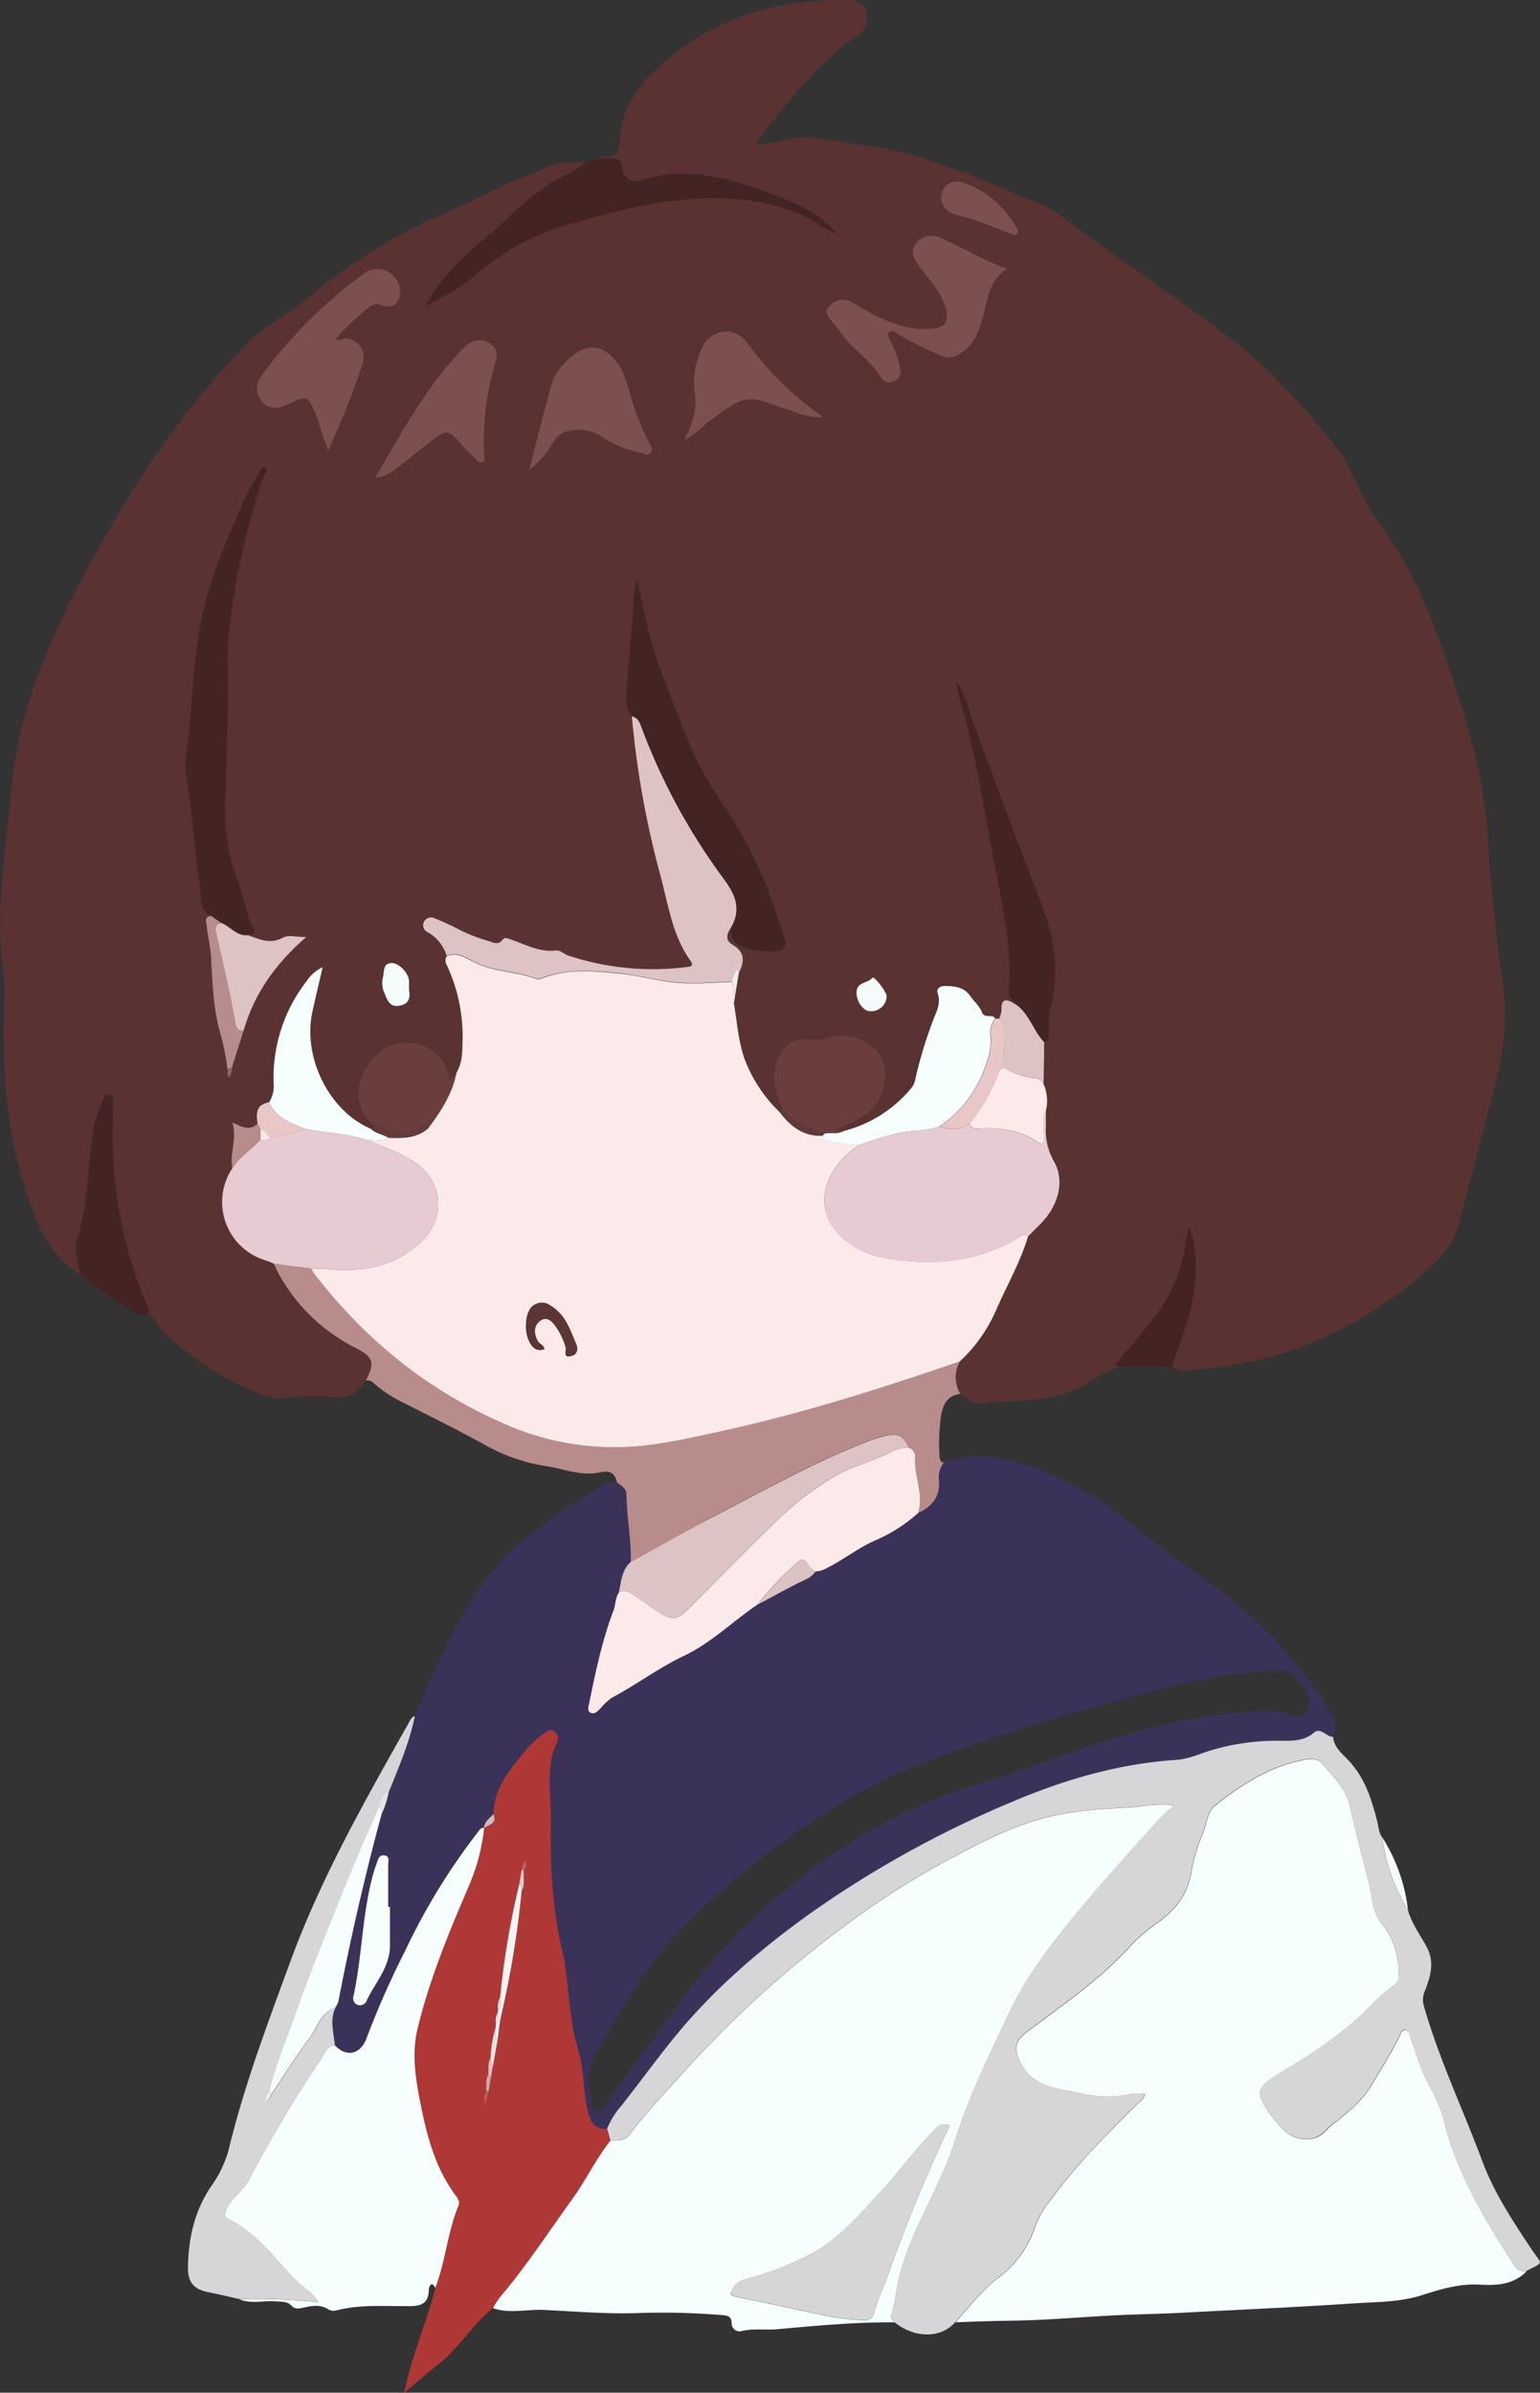 <svg id="图层_1" data-name="图层 1" xmlns="http://www.w3.org/2000/svg" viewBox="0 0 360.06 559.18"><rect x="0" y="0" width="360.06" height="559.18" fill="#333333" stroke="none"/><defs><style>.cls-1{fill:#5a3232;}.cls-2{fill:#3b325a;}.cls-3{fill:#f7fefe;}.cls-4{fill:#d6d5d7;}.cls-5{fill:#af3837;}.cls-6{fill:#b98c8c;}.cls-7{fill:#442323;}.cls-8{fill:#f6fdfd;}.cls-9{fill:#fceaea;}.cls-10{fill:#e6cbd2;}.cls-11{fill:#ddc3c3;}.cls-12{fill:#7e4f4f;}.cls-13{fill:#6b3d3d;}.cls-14{fill:#b88c8c;}.cls-15{fill:#e9c7c7;}.cls-16{fill:#f5fcfc;}.cls-17{fill:#f5fbfb;}.cls-18{fill:#623b3b;}.cls-19{fill:#613939;}.cls-20{fill:#edeeee;}.cls-21{fill:#8e6363;}.cls-22{fill:#dcc2c3;}.cls-23{fill:#e5e4e8;}.cls-24{fill:#d2b7bd;}.cls-25{fill:#f3f3f3;}.cls-26{fill:#ede1e1;}.cls-27{fill:#e3c8c7;}.cls-28{fill:#e0bebe;}.cls-29{fill:#d7a7a6;}.cls-30{fill:#bc5a59;}.cls-31{fill:#bf6462;}.cls-32{fill:#eaeeef;}.cls-33{fill:#5d3535;}.cls-34{fill:#f9e6e7;}</style></defs><path class="cls-1" d="M181.64,59.09c.23-.15.47-.45.67-.42,4.11.56,4.25-1.88,4.49-5.08.45-6,3.66-10.79,7.85-14.85,12.84-12.41,28.56-17.06,46.07-16.67a3.58,3.58,0,0,1,3.61,2.77,4.62,4.62,0,0,1-1.92,5.28,74.07,74.07,0,0,0-11,9.66,160.88,160.88,0,0,0-11.78,14.28,2.27,2.27,0,0,0-.75,1.88c2.22-.41,4.44-.74,6.63-1.24,6.15-1.39,12,.55,18,1.28,15.15,1.85,28.53,8.65,42.4,14.13A19.94,19.94,0,0,1,290.46,73c13,9.73,26.61,18.68,39.48,28.56,9,6.91,16.73,15.63,23.85,24.53,4.41,5.52,6.27,12.87,10.61,18.59,7.7,10.14,12.15,21.83,16.19,33.64,4.38,12.84,8.16,25.83,9,39.57.64,11.22,1.93,22.43,3.42,33.57a59.46,59.46,0,0,1-1.48,23.17c-2.92,11.23-5.81,22.46-8.75,33.68-1.42,5.41-5.47,9-9.45,12.34-15.71,13.16-33.78,20.64-54.4,21.6a4.88,4.88,0,0,1-3.1-.71c.45-1.46.84-2.95,1.37-4.39,3.42-9.23,5.85-18.56,2.63-28.35a22.74,22.74,0,0,0-.66,2.73,37.86,37.86,0,0,1-7.75,18.78c-2.59,3.35-5.41,6.51-8.12,9.77-.36.44-1.5,1,.09,1.36-2.84.78-5.19,2.58-7.62,4-5.15,3.09-10.79,3.58-16.47,4.09-2.42.22-4.85-.11-7.31.39-2.15.43-4-.76-5.69-2.1a7.43,7.43,0,0,1-.12-7.59A35.76,35.76,0,0,0,274.71,328c2.48-5.67,5.61-11.07,7.39-17.06l2.85-2.83c4.32-4.29,5.86-10.16,3.2-14.75a14.72,14.72,0,0,1-1.85-8.2c0-1.26,0-2.52,0-3.78a9.63,9.63,0,0,0-.59-6l.17-9.83c1.35-.25.95-1.32,1-2.16.15-1.89-.18-3.77.34-5.67,2.2-8,1.15-16-1.72-23.59-5.61-14.8-11.34-29.55-16.63-44.46-.93-2.61-1.55-5.41-3.45-8.43.24,3.3,1.21,5.65,1.84,8.07,2.78,10.65,4.56,21.5,6.55,32.31,2,10.61,4.62,21.12,3.79,32.05-.09,1.14.74,1.81,1.07,2.73-2-1.14-2.91-.73-2.77,1.68a6.35,6.35,0,0,1-.56,2h-1c-.65-1.23-2.47.2-3.13-1.53-.53-1.39-1.82-2.46-2.7-3.73-1.5-2.15-3.76-2.31-6.05-2.34-1,0-1.94.66-1.58,1.69.84,2.44-.38,4.38-1.12,6.48a99.53,99.53,0,0,0-4.07,13.51,4.67,4.67,0,0,1-.82,2A30.15,30.15,0,0,1,239,286.36l-1.88-.27a29.66,29.66,0,0,0,6.84-3.38c4.3-2.49,6.2-9.91,3.63-14.15-1.86-3.07-7-5.13-10.68-4.39-1.67.34-3.3,1.07-5,.81-3.84-.57-6.47.75-8.11,4.23-2,4.24-.68,8.24,1,12.21l-.66.6a33.65,33.65,0,0,1-8.31-12.69c-1.46-4.25-1.73-8.55-2.44-12.84q.57-3.56,1.15-7.09c1.37-2.63,1.46-4.89-1.49-6.63-1.77-1-1.28-2.55-.3-4-.12,1.95.27,3.7,2.35,4.4a20,20,0,0,0,8,1.14c1.63-.14,2.67-1,2.13-2.68-2.58-8.11-5.3-16.17-9.51-23.62-3.74-6.61-8.51-12.64-11.64-19.58-2.82-6.26-5.1-12.76-7.64-19.15-2.77-7-4.16-14.32-5.72-21.87a28.34,28.34,0,0,0-.88,7.2c-.4,5.94-1,11.85-1.51,17.78-.19,2.41-.39,4.88,1.16,7a215.1,215.1,0,0,0,6.63,37.08c1.88,6.88,2.79,14.07,7.07,20.11,1,1.44-.31,1.41-1.15,1.52a62.93,62.93,0,0,1-27.35-2.7c-1-.32-1.83-1.33-3-1.2-3.8.46-7-1.4-10.39-2.54-.72-.25-1.53-.66-2,0-1,1.33-2.09.68-3.14.37a37.54,37.54,0,0,1-6.84-2.62,59.13,59.13,0,0,0-5.83-2.69,1.89,1.89,0,0,0-2.61.79,1.83,1.83,0,0,0,1,2.49,9.36,9.36,0,0,1,4.3,5.4,2.24,2.24,0,0,0,.12,2.31,39.4,39.4,0,0,1,3.6,17.62c-.07,2.49,0,5.08-1.44,7.35l-1.61,1.83a8.16,8.16,0,0,0-.69-3.09,10.13,10.13,0,0,0-8.86-5.81c-4.29-.21-7.48,2-9.65,5.53-3.39,5.43-2.68,10.57,1.64,14l-.77.65c-9.78-4.12-16.06-16.65-13.72-27.42.74-3.4,1.56-6.79,2.39-10.37a9.09,9.09,0,0,0-3.82,3.33,36.75,36.75,0,0,0-7.64,23.86,7,7,0,0,1-1.07,4.39c-3.09.47-3,2.65-2.7,5-1.86,1.81-3.75.69-5.89-.28,1.25,3.8-.64,7.23,0,10.71a14.24,14.24,0,0,0,8,21.6,17.64,17.64,0,0,1,1.73.74c.33.73.61,1.49,1,2.19a42.1,42.1,0,0,0,18,17.43c4.34,2.19,4.61,3.59,2.43,7.67-1.56,3.05-4.19,4.13-7.43,3.94a59.49,59.49,0,0,0-11.4.2,12.26,12.26,0,0,1-6.07-1.07A68.34,68.34,0,0,1,85.42,338c-2.81-2.17-5.57-4.36-7.44-7.45-.39-.63-.79-1.22-1.61-1.29.57-.86,0-1.54-.34-2.27a101.52,101.52,0,0,1-7.86-43.57c.06-1.26,0-2.53,0-3.8,0-.74,0-1.57-.87-1.8s-1.26.61-1.48,1.26a39.82,39.82,0,0,0-2,5.86c-1.6,9.1-1.26,18.49-4.26,27.38a7.49,7.49,0,0,0,.15,3.21c.23,1.51.58,3,.88,4.5-6.54-4-9.6-10.48-12-17.23-5.41-15.19-6.52-31-5.82-46.94.17-4-.57-8-.82-11.92-.81-12.68,1.27-25.13,2.45-37.67,2.08-22,11.82-41.1,22.48-59.81,9.42-16.52,20.38-32,34-45.42,3.63-3.59,8.41-5.56,12.27-8.89a129,129,0,0,1,34.2-20.93c5.26-2.23,10.2-5.21,15.51-7.27,5-1.94,9.83-4.84,15.58-3.82-2.55,2.24-5.83,3.27-8.59,5.15a83,83,0,0,0-10.23,8.54c-3.63,3.44-7.81,6.43-11.25,10.15a44,44,0,0,0-7.18,9.68c4-2.21,8.1-4.18,11.43-7.09a55.89,55.89,0,0,1,20.92-11.71c9.07-2.71,18.19-5.25,27.71-6.14,9.13-.85,18-.5,26.65,3,3.38,1.37,6.28,3.58,9.59,5-3.72-4.5-8.74-6.8-14-8.85-10.41-4-20.81-7.2-32.09-3.65a3.09,3.09,0,0,1-4.13-2.82c-.19-2-1.11-2.46-2.82-2.35C183.46,59.13,182.55,59.09,181.64,59.09ZM95.93,271.57l2.76-8.7c2.48-8.56,7.41-15.57,14.64-21.83-2.38,0-4.2-.54-5.36.1-3,1.66-5.56.45-8.24-.54.8-.19,1.86-.3,1.22-1.49-1.78-3.33-2-7.12-3.39-10.58a45.64,45.64,0,0,1-3.2-17.74c.28-10.6.74-21.19.58-31.8a79.5,79.5,0,0,1,.42-10.56,176.88,176.88,0,0,1,7.82-34.8c.25-.77,1.11-1.43.61-2.39-1,0-1.11.71-1.44,1.22a76,76,0,0,0-5.57,11.17c-3.27,7.57-6.35,15.2-8,23.33-1.86,9.39-2.08,19-3.1,28.47-.24,2.22-.9,4.5-.54,6.72,1.43,8.81,1.93,17.73,3.27,26.54.38,2.54-.39,5.74,2.65,7.42-1.79.24-1.14,1.6-1,2.52.27,2.42.88,4.8,1,7.22.34,6.26.51,12.51,2.41,18.59A67.23,67.23,0,0,1,95,272.1c0,.58-.26,1.19.25,1.76A4.18,4.18,0,0,0,95.93,271.57Zm24.29-170.33a68.45,68.45,0,0,1,7.45-7.11c1.06-.91,1.84-1.38,3.32-.74,2.4,1,4.28-.48,4.3-3.07a5.42,5.42,0,0,0-3-4.84,5,5,0,0,0-5.62.62A110.48,110.48,0,0,0,109.21,102a91.66,91.66,0,0,0-6.43,8,4.58,4.58,0,0,0,0,5.59c1.45,1.92,3.44,2.2,5.61,1.23.5-.22,1-.4,1.5-.64,3.43-1.67,3.8-1.55,5.36,2,.36.83.64,1.7.93,2.55q1.13,3.34,2.23,6.69a186.12,186.12,0,0,0,8-20c1.1-3.31-.58-5.65-3.42-6.24C122.05,101,121.29,101.91,120.22,101.24Zm157-16.37c-5.69-2-10.5-5.12-15.75-7.29A4.37,4.37,0,0,0,255.87,79c-1.36,1.82-.43,3.52.77,5.18C259,87.49,262,90.35,263,94.51c.56,2.36-.26,4-2.63,4.28a20.38,20.38,0,0,1-6.23-.19c-4.7-1-8.76-3.3-12.84-5.7a4.16,4.16,0,0,0-5.46.57c-1.74,1.78-.12,2.91.81,4.17.48.65,1.08,1.22,1.52,1.9,2.71,4.11,7.18,6.64,9.69,10.95a2.25,2.25,0,0,0,2.95.67,2.5,2.5,0,0,0,1.46-2.9,23.62,23.62,0,0,0-2.23-6.38c-.3-.64-1.07-1.57-.32-2.21s1.53.17,2.19.58a81,81,0,0,0,10,5,4.11,4.11,0,0,0,4.05-.36c3.61-2,4.77-5.47,5.74-9.11C272.69,91.89,273,87.65,277.18,84.87Zm-111.73,47a18.84,18.84,0,0,0,5.55-6.32,5.24,5.24,0,0,1,3.51-2.71,9.83,9.83,0,0,1,8,1.37,24,24,0,0,0,9,3.68c.78.13,1.62.82,2.29.11s0-1.81-.33-2.5a58.45,58.45,0,0,1-3.48-8.24c-1.1-3.14-1.53-6.49-3.32-9.43-2.64-4.31-6.4-5.83-9.94-3.43-2.88,2-5.28,4.49-6.22,8C168.85,118.64,167.25,124.93,165.45,131.84Zm-36.08,2a10.49,10.49,0,0,0,5.24-2.39c2.62-2.07,5.23-4.16,7.87-6.21,3.63-2.81,4.14-2.73,7.06.69a32.84,32.84,0,0,0,2.88,2.9c.62.56,1.09,1.79,2.11,1.27.77-.39.36-1.5.35-2.27a64.81,64.81,0,0,1,2.69-21.14c.52-1.68.44-3-1-4.1a4.06,4.06,0,0,0-4.83-.42,14,14,0,0,0-2.84,2.5C141,113.17,135.5,123.4,129.37,133.8Zm104.79-14.3A73.48,73.48,0,0,1,216.35,102a6,6,0,0,0-10.25.86,18.43,18.43,0,0,0-1.86,11.57,11.74,11.74,0,0,1,0,2.65c-.18,2.65-1.22,5-2.53,7.77,2.81-1.34,4.42-3.48,6.54-4.91,3.53-2.39,6.7-5.82,11.68-4.19,2.65.87,5.3,1.74,7.93,2.66A13.92,13.92,0,0,0,234.16,119.5Zm27.65-51.31c-.05,1.86,1.23,3.59,3.91,4.2,4.25,1,8.17,2.76,12.2,4.28.51.18,1,.56,1.52.16.65-.55.24-1.19-.08-1.71-3-4.92-7.07-8.66-12.62-10.43A3.66,3.66,0,0,0,261.81,68.19ZM137.37,253.38c0-.85,0-1.48,0-2.11-.06-1.71-2.28-4.17-4-4.15-2.26,0-1.71,2.09-2.12,3.39a5.67,5.67,0,0,0,.42,3.71c.61,1.59,1.18,3.33,3.56,2.85S137.64,255,137.37,253.38Zm104.61.74c0,2.06,1.66,4.41,3.42,4.25A3.6,3.6,0,0,0,249,255c.13-1.11-3-4.92-3.32-4.48C244.7,252,241.9,251.37,242,254.12Z" transform="translate(-41.73 -22.05)"/><path class="cls-2" d="M138.63,423.13c3.29-7.14,6.16-14.52,10-21.38,4.26-7.66,9.18-14.92,16.3-20.5a182.11,182.11,0,0,1,18.14-12.34,4.66,4.66,0,0,1,2.91-.4c1,.73,2.15,1.43,2.19,2.91.14,5.24,1.19,10.42,1,15.68-2.11,1.89-2.17,4.58-2.75,7.07-.9,1.29-.77,2.89-1.31,4.32-2.64,6.94-4.15,14.2-5.63,21.46-.15.76-.66,2,.42,2.41.93.37,1.63-.54,2.28-1.17a13.47,13.47,0,0,1,2.58-2.39c5.76-3.05,11-7,16.9-9.81,6.35-3,11.34-8,17.11-11.9,3.11-1.66,6.2-3.36,9.34-5,1.52-.78,3.22-1.25,4.23-2.8a6.13,6.13,0,0,0,2.81-.87c3.87-1.91,7.25-4.7,11.24-6.41a36.71,36.71,0,0,0,10-6.39c3.46-1.57,5.33-4.11,4.83-8a5.64,5.64,0,0,1,1.17-3.75,22.49,22.49,0,0,1,13.74-1,72.07,72.07,0,0,1,29.38,14.79C312.1,383.09,319,388.06,326,393c11,7.89,19.68,17.91,26.89,29.28,1.13,1.78,1.63,3.64.57,5.65-1.58,0-2.88-2.29-4.45-1-2.56,2.17-5.57,1.91-8.45,1.9A53.92,53.92,0,0,0,325.22,431c-2.78.8-5.45,2.14-8.37,2.33-13.38.88-26,4.52-38.3,9.74a245.8,245.8,0,0,0-48,26.6c-11.77,8.48-22.65,17.93-31.76,29.28-4,5-7.85,10.24-11.83,15.3a18.14,18.14,0,0,0-3.26,5.3c-2.47,0-3.67-1-4.41-3.62-1.41-4.88-.86-10-2.41-14.88-2.37-7.57-2-15.73-3.81-23.5-2.36-10.09-2.77-20.48-2.6-30.74.1-5.81-1.34-12,1.52-17.62a2,2,0,0,0-.66-2.43c-.91-.83-1.64-.1-2.42.39a20.73,20.73,0,0,0-4.74,4.46c-3.48,4.2-6.94,8.45-7.1,14.3-.87,1-2.13,1.77-2.19,3.32l.05,0c-.78-.12-1,.46-1.44,1a149.9,149.9,0,0,0-17,27.75,203,203,0,0,0-9,20.36c-1.41,3.92-4.84,4.57-7.49,1.63-.2-2.89-1.19-5.81.14-8.68a5.74,5.74,0,0,0,.73-1.41c2.85-14.72,6.18-29.33,10.11-43.8a22.53,22.53,0,0,0,1.7-5.37C134.93,434.93,137.39,429.24,138.63,423.13Zm40.59,85.54c.26,1.6.59,3.2.76,4.82.09.87.14,1.68,1.13,1.92a1.82,1.82,0,0,0,2-1c3.73-6.24,8.58-11.68,12.68-17.66,7.36-10.71,15.4-20.72,25.26-29.4,14-12.28,29.29-21.88,47-27.63,4-1.29,8-2.38,11.93-3.77,16.5-5.85,32.87-12.17,50.55-13.56,4.46-.34,8.95-1.26,13.36.65,1.83.79,3.66-.54,4-2.53.5-2.59-3.78-8.35-6.39-8.16a143.81,143.81,0,0,0-16.73,1.82c-9,1.72-17.73,4.31-26.55,6.69a400.89,400.89,0,0,0-41.38,13.42c-17.86,7-33,18.16-47.34,30.58a96.09,96.09,0,0,0-17.42,19.05c-3.29,5-6.31,10.13-9.42,15.22C181,502,179.06,505,179.22,508.67Zm-46.31-41h-.39c0-3.27,0-6.54,0-9.81,0-.83.45-2-.87-2.21s-1.51,1-1.84,1.93c-.15.42-.33.84-.46,1.27-2.89,9.67-2.8,19.85-4.94,29.65a1.68,1.68,0,0,0,.91,2.07,1.71,1.71,0,0,0,2.22-1.1c1.55-3.26,3.92-6.09,4.94-9.62a11.33,11.33,0,0,0,.46-3.48C132.86,473.48,132.91,470.58,132.91,467.68Z" transform="translate(-41.73 -22.05)"/><path class="cls-3" d="M398.72,552.76c-3.05,3.29-7.13,3.44-11.09,3.21-4.86-.27-9.23,1.14-13.75,2.55-5.09,1.59-10.54,1.48-15.83,1.84-13.16.89-26.34,1.45-39.52,2.16-4.42.24-8.86.33-13.29.5-9,.35-18.05,1.27-27.12,1.38-4.32.05-8.68.21-13,.38,3.22-3.54,6.1-7.37,9.95-10.34a24.33,24.33,0,0,0,8.74-12.11,20.68,20.68,0,0,1,3.36-5.88c6-8.22,13.13-15.46,20.38-22.57.68-.66,1.61-1.17,1.91-2.49a16.66,16.66,0,0,0-3.25,0,26.23,26.23,0,0,1-11.86-.12C289.13,510,283.2,510,280.26,504c-1.43-2.9-1.32-4.87,1.26-6.82,8.58-6.51,17.56-12.52,24.82-20.63a39.64,39.64,0,0,1,6.21-5.26c4.08-3,7-6.54,7.75-11.83a40.38,40.38,0,0,1,2.74-9.08c.86-2.16.95-4.89,2.84-6.38,5.78-4.57,11.92-8.63,19.23-10.33,1.86-.43,4.36-1.11,5.71.46,2.57,3,5.5,5.79,6.46,9.89,1.38,5.9,2.83,11.78,4.39,17.62.9,3.37.75,7.21,3.12,10,3,3.56,3.9,7.63,4,12.06a2.35,2.35,0,0,1-.94,2.14,49.88,49.88,0,0,0-6.64,5.94c-5.77,5.66-12.52,10.12-19.43,14.27-6.68,4-7,4.9-2.23,11.16,2.16,2.85,4.51,5.29,8.8,4.69,2.46-.35,3.45-2.2,5-3.4,3.39-2.6,6.86-5.42,9-9,2.24-3.79,4.63-7.56,6.6-11.53.31-.62.48-1.56,1.33-1.55s.95,1,1.18,1.63c1.48,4.17,2.65,8.47,4.94,12.32a31,31,0,0,1,3.12,8.1c3.18,12.22,9.69,22.77,16.42,33.22A2.6,2.6,0,0,0,398.72,552.76Z" transform="translate(-41.73 -22.05)"/><path class="cls-3" d="M250.89,564.78c-9.12-.06-18.2.77-27.28,1.6-2.87.26-5.77-.23-8.65.48a1.85,1.85,0,0,1-2.17-1.93c-.07-1.44-.72-1.7-2-1.82a171,171,0,0,0-20.62-.47c-7.17.19-14.3-.43-21.43-.76-3.92-.17-7.91.94-11.77-.42a20.06,20.06,0,0,1,1.58-2.51c6.17-7.23,11.33-15.2,16.88-22.87,3.23-4.46,5.61-9.47,9-13.79,1.59-.08,3.23.27,4.45-1.35,3.93-5.2,8.44-9.91,12.81-14.74a249.48,249.48,0,0,1,38.21-34.55,190.82,190.82,0,0,1,22.63-14.48c7.66-4.1,15.35-8.22,23.88-10.39,6.34-1.6,12.85-2,19.32-2.32,3.36-.18,6.74-1.11,10.39-.46-1.28,1.21-2.45,2.18-3.46,3.3-6.31,7-12.62,13.94-18.63,21.18-6.33,7.62-12.39,15.43-16.58,24.41-4.53,9.69-9.26,19.23-12.49,29.58-3.4,10.88-10.25,20.5-13,31.8-.73,3-.93,6.05-1.89,9C249.77,564.07,250.64,564.25,250.89,564.78Zm12.91-46c-1.7-.7-2.64,0-3.58,1-4.5,4.59-8.29,9.8-12.63,14.52-4.65,5.06-9.13,10.35-15.17,13.89a69.11,69.11,0,0,1-15.56,6.28c-1.38.41-2.74.72-3.62,2.14s-1.08,1.89.84,2.27c6.81,1.34,13.59,2.89,20.4,4.29a49.83,49.83,0,0,0,9.12,1.09,2.15,2.15,0,0,0,2.49-1.83c.87-2.94,2.18-5.74,3.22-8.64C253.54,541.93,258.34,530.32,263.8,518.75Z" transform="translate(-41.73 -22.05)"/><path class="cls-4" d="M250.89,564.78c-.25-.53-1.12-.71-.84-1.55,1-2.91,1.16-6,1.89-9,2.77-11.3,9.62-20.92,13-31.8,3.23-10.35,8-19.89,12.49-29.58,4.19-9,10.25-16.79,16.58-24.41,6-7.24,12.32-14.21,18.63-21.18,1-1.12,2.18-2.09,3.46-3.3-3.65-.65-7,.28-10.39.46-6.47.34-13,.72-19.32,2.32-8.53,2.17-16.22,6.29-23.88,10.39a190.82,190.82,0,0,0-22.63,14.48,249.48,249.48,0,0,0-38.21,34.55c-4.37,4.83-8.88,9.54-12.81,14.74-1.22,1.62-2.86,1.27-4.45,1.35-.24-.9-.49-1.8-.73-2.7a18.14,18.14,0,0,1,3.26-5.3c4-5.06,7.79-10.27,11.83-15.3,9.11-11.35,20-20.8,31.76-29.28a245.8,245.8,0,0,1,48-26.6c12.32-5.22,24.92-8.86,38.3-9.74,2.92-.19,5.59-1.53,8.37-2.33a53.92,53.92,0,0,1,15.31-2.14c2.88,0,5.89.27,8.45-1.9,1.57-1.32,2.87,1,4.45,1,.23,2.45,2.09,3.89,3.59,5.48,3.89,4.08,5.44,9.2,6.78,14.45.3,1.2.32,2.49,1.1,3.54a43.08,43.08,0,0,0,6,16.89c.87,3.2,2.85,5.84,4.4,8.69,1.92,3.52.92,6.88-.33,10.15a5.09,5.09,0,0,0-.36,3.53c3.57,12.54,9.2,24.3,13.73,36.47,2.72,7.3,7.13,14,11.52,20.58,2.44,3.63,3,2.87-1.15,5a2.6,2.6,0,0,1-2.8-1.12c-6.73-10.45-13.24-21-16.42-33.22a31,31,0,0,0-3.12-8.1c-2.29-3.85-3.46-8.15-4.94-12.32-.23-.65-.29-1.61-1.18-1.63s-1,.93-1.33,1.55c-2,4-4.36,7.74-6.6,11.53-2.12,3.59-5.59,6.41-9,9-1.59,1.2-2.58,3-5,3.4-4.29.6-6.64-1.84-8.8-4.69-4.74-6.26-4.45-7.15,2.23-11.16,6.91-4.15,13.66-8.61,19.43-14.27a49.88,49.88,0,0,1,6.64-5.94,2.35,2.35,0,0,0,.94-2.14c-.06-4.43-.91-8.5-4-12.06-2.37-2.76-2.22-6.6-3.12-10-1.56-5.84-3-11.72-4.39-17.62-1-4.1-3.89-6.93-6.46-9.89-1.35-1.57-3.85-.89-5.71-.46-7.31,1.7-13.45,5.76-19.23,10.33-1.89,1.49-2,4.22-2.84,6.38a40.38,40.38,0,0,0-2.74,9.08c-.74,5.29-3.67,8.83-7.75,11.83a39.64,39.64,0,0,0-6.21,5.26c-7.26,8.11-16.24,14.12-24.82,20.63-2.58,1.95-2.69,3.92-1.26,6.82,2.94,6,8.87,6,14.07,7.32a26.23,26.23,0,0,0,11.86.12,16.66,16.66,0,0,1,3.25,0c-.3,1.32-1.23,1.83-1.91,2.49-7.25,7.11-14.36,14.35-20.38,22.57a20.68,20.68,0,0,0-3.36,5.88,24.33,24.33,0,0,1-8.74,12.11c-3.85,3-6.73,6.8-9.95,10.34C261.75,568.56,255.63,568.56,250.89,564.78Z" transform="translate(-41.73 -22.05)"/><path class="cls-5" d="M183.7,519.59c.24.9.49,1.8.73,2.7-3.42,4.32-5.8,9.33-9,13.79-5.55,7.67-10.71,15.64-16.88,22.87a20.06,20.06,0,0,0-1.58,2.51c-4.89,3.94-8.06,9.56-13.08,13.4-2.41,1.85-4.68,3.89-7.65,6.37,1.82-8.93,5.29-16.51,7.29-24.51,2.49-6.23,2.86-13.07,5.46-19.28.36-.86-.17-1.6-.65-2.25-5-6.67-6.88-14.49-8.44-22.44-1.08-5.48-1.81-11.17-.53-16.49,2.8-11.62,7.38-22.69,12.11-33.67a46.29,46.29,0,0,0,3.48-13.36l-.05,0c1.07-.89,3.26-1,2.19-3.32.16-5.85,3.62-10.1,7.1-14.3a20.73,20.73,0,0,1,4.74-4.46c.78-.49,1.51-1.22,2.42-.39a2,2,0,0,1,.66,2.43c-2.86,5.65-1.42,11.81-1.52,17.62-.17,10.26.24,20.65,2.6,30.74,1.82,7.77,1.44,15.93,3.81,23.5,1.55,4.93,1,10,2.41,14.88C180,518.57,181.23,519.6,183.7,519.59Zm-28.28-8.75c-.8.85-.56,1.8-.24,3.14.33-1.29.56-2.23.8-3.17s.29-1.85.44-2.78.39-2.16.58-3.24l1.08-6c.27-1.92.4-3.87.85-5.75a225.76,225.76,0,0,0,4.76-29c.87-1.59.38-3.31.48-5,.72-.66.75-1.39.16-2.45l-.66,2.5-.53,3.24a193.48,193.48,0,0,0-4.49,26.5,4.27,4.27,0,0,0-.44,2.89.52.52,0,0,0-.05.5,3.94,3.94,0,0,0-.46,2.77l-.12,1a26.24,26.24,0,0,0-1.15,7c-.72,1.2-.44,2.53-.54,3.82C155.15,508.11,155.49,509.5,155.42,510.84Z" transform="translate(-41.73 -22.05)"/><path class="cls-3" d="M154.93,449.23a46.29,46.29,0,0,1-3.48,13.36c-4.73,11-9.31,22.05-12.11,33.67-1.28,5.32-.55,11,.53,16.49,1.56,8,3.46,15.77,8.44,22.44.48.65,1,1.39.65,2.25-2.6,6.21-3,13-5.46,19.28-1-1.94-1.5.06-1.51.35,0,4.08-2.79,3.94-5.67,3.92-5.34,0-10.69-.34-15.95,1a2.5,2.5,0,0,1-1.83-.21c-1.87-1.22-3.81-.89-5.76-.45-1,.23-2.06.47-2.82-.36-1.08-1.18-2.42-1-3.77-1.09-2.85-.24-5.77.7-8.55-.52a140.34,140.34,0,0,1,18.56.71c-1.68-2.63-4-3.69-5.62-5.43-4.81-5.09-9-10.82-15.54-14.07-1-.52-.79-1.18-.37-2.2,1.16-2.77,3.85-4.25,5.25-6.86a304.57,304.57,0,0,1,16.94-28.39c.8-1.18,1.27-2.89,3.1-3.15,2.65,2.94,6.08,2.29,7.49-1.63a203,203,0,0,1,9-20.36,149.9,149.9,0,0,1,17-27.75C153.89,449.69,154.15,449.11,154.93,449.23Z" transform="translate(-41.73 -22.05)"/><path class="cls-6" d="M189.2,387.1c.14-5.26-.91-10.44-1-15.68,0-1.48-1.15-2.18-2.19-2.91-.5-2.13-1.63-2.89-3.93-2.38-4.4,1-8.56-.85-12.83-1.47a42.29,42.29,0,0,1-14.48-5.12c-6-3.32-12.2-6.35-18.33-9.48a32.26,32.26,0,0,1-7.28-4.7,1.81,1.81,0,0,0-1.92-.66c2.18-4.08,1.91-5.48-2.43-7.67a42.1,42.1,0,0,1-18-17.43c-.4-.7-.68-1.46-1-2.19l8.66,1.08c.29.46.55.94.88,1.37,12.16,15.74,27.14,27.75,45.62,35.5a63,63,0,0,0,26.46,4.88c7.48-.22,14.85-2,22.21-3.54,19.25-4.15,37.95-10.07,56.52-16.48a7.43,7.43,0,0,0,.12,7.59c-2.94.33-4,2.27-4.5,4.91a46.39,46.39,0,0,0-.39,9.49c0,.76.1,1.48,1,1.66a5.64,5.64,0,0,0-1.17,3.75c.5,3.92-1.37,6.46-4.83,8,1.4-4.46-1-8.74-.68-13.16a2.23,2.23,0,0,0-1.49-2.1c-1.4-3-2.5-3.51-5.75-2.73a28.25,28.25,0,0,0-3.35,1c-12.54,4.86-24.26,11.4-36.16,17.57C202.29,379.73,195.78,383.48,189.2,387.1Z" transform="translate(-41.73 -22.05)"/><path class="cls-4" d="M120,499.94c-1.83.26-2.3,2-3.1,3.15a304.57,304.57,0,0,0-16.94,28.39c-1.4,2.61-4.09,4.09-5.25,6.86-.42,1-.66,1.68.37,2.2,6.49,3.25,10.73,9,15.54,14.07,1.64,1.74,3.94,2.8,5.62,5.43a140.34,140.34,0,0,0-18.56-.71c-2.46-.54-4.91-1.13-7.38-1.62-3.2-.64-4.65-2.3-4.62-5.61.06-7.1,1.61-13.78,5.8-19.66a26.5,26.5,0,0,0,4-9.16c3.63-14.69,9-28.81,14.2-43,7.22-19.65,17.55-37.72,27.76-55.86.31-.56.58-1.14,1.28-1.31-1.24,6.11-3.7,11.8-6,17.55-1.8.58-1.68,2.34-2.28,3.67-1.63,3.73-3.32,7.43-4.89,11.18-5.46,13-10.71,26.09-15.43,39.38-1.88,5.26-4,10.45-5.32,15.92a3.93,3.93,0,0,0-.94,2.42c1-.36,1.1-1.24,1.47-1.89,2.88-4.29,5.57-8.72,8.71-12.8,1.93-2.5,2.61-6.14,6.14-7.3C118.77,494.13,119.76,497.05,120,499.94Z" transform="translate(-41.73 -22.05)"/><path class="cls-7" d="M181.64,59.09c.91,0,1.82,0,2.72,0,1.71-.11,2.63.35,2.82,2.35a3.09,3.09,0,0,0,4.13,2.82c11.28-3.55,21.68-.39,32.09,3.65,5.28,2,10.3,4.35,14,8.85-3.31-1.44-6.21-3.65-9.59-5-8.64-3.48-17.52-3.83-26.65-3-9.52.89-18.64,3.43-27.71,6.14A55.89,55.89,0,0,0,152.55,86.6c-3.33,2.91-7.47,4.88-11.43,7.09A44,44,0,0,1,148.3,84c3.44-3.72,7.62-6.71,11.25-10.15a83,83,0,0,1,10.23-8.54c2.76-1.88,6-2.91,8.59-5.15Z" transform="translate(-41.73 -22.05)"/><path class="cls-7" d="M60.56,320.07c-.3-1.5-.65-3-.88-4.5a7.49,7.49,0,0,1-.15-3.21c3-8.89,2.66-18.28,4.26-27.38a39.82,39.82,0,0,1,2-5.86c.22-.65.53-1.51,1.48-1.26s.87,1.06.87,1.8c0,1.27,0,2.54,0,3.8A101.52,101.52,0,0,0,76,327c.3.73.91,1.41.34,2.27a5.31,5.31,0,0,1-4.08-1A112,112,0,0,1,60.56,320.07Z" transform="translate(-41.73 -22.05)"/><path class="cls-7" d="M303.34,341.39c-1.59-.34-.45-.92-.09-1.36,2.71-3.26,5.53-6.42,8.12-9.77a37.86,37.86,0,0,0,7.75-18.78,22.74,22.74,0,0,1,.66-2.73c3.22,9.79.79,19.12-2.63,28.35-.53,1.44-.92,2.93-1.37,4.39A86.08,86.08,0,0,0,303.34,341.39Z" transform="translate(-41.73 -22.05)"/><path class="cls-8" d="M370.91,468.33a43.08,43.08,0,0,1-6-16.89A40.21,40.21,0,0,1,370.91,468.33Z" transform="translate(-41.73 -22.05)"/><path class="cls-9" d="M266.13,340.22c-18.57,6.41-37.27,12.33-56.52,16.48-7.36,1.58-14.73,3.32-22.21,3.54a63,63,0,0,1-26.46-4.88c-18.48-7.75-33.46-19.76-45.62-35.5-.33-.43-.59-.91-.88-1.37,1.17,0,2.35,0,3.52.12,8.6.88,16.49-.47,22.84-7a11.53,11.53,0,0,0-1.74-17.68c-3.52-2.42-7.52-3.83-11.43-5.42,1.64-.26,3.4.56,4.93-.57,3.28.11,6.55.18,9.25-2.18,3-4,5.65-8.06,6.63-13,1.4-2.27,1.37-4.86,1.44-7.35a39.4,39.4,0,0,0-3.6-17.62,2.24,2.24,0,0,1-.12-2.31c2.85-1.08,5,.87,7.3,1.85,4.44,1.94,9.35,1.79,13.79,3.55.48.18,1.22-.21,1.81-.42,5.62-2,11.31-1.49,17.1-.94,4.06.39,8,1.42,12,2,4.85.66,9.7.18,14.56,0,1.16,1.57.27,3.4.62,5.07.71,4.29,1,8.59,2.44,12.84A33.65,33.65,0,0,0,224.07,282c2.52,3.26,5.5,5.67,9.93,5.45-.23.57-.27.9.56,1.07a30.68,30.68,0,0,0,8.2,1.08c-.81.58-1.67,1.09-2.42,1.73-4.3,3.69-8.73,11-3.45,18,3.07,4,7.69,6.11,12.6,6.88,10.13,1.57,20,.89,29.26-4.24,1-.54,1.89-1.84,3.35-1-1.78,6-4.91,11.39-7.39,17.06A35.76,35.76,0,0,1,266.13,340.22ZM169,337.36c-.11-1.05-1.16-1.17-1.54-1.89-.91-1.7-1-3.49.52-4.69s2.86,0,3.75,1.39A15.83,15.83,0,0,1,174,337c.18.77-.7,2.41,1.17,2,1.58-.36,1.77-1.64,1.17-3-.69-1.57-1.28-3.2-2.12-4.69a10.79,10.79,0,0,0-4.09-4.28,3.28,3.28,0,0,0-4,.39c-1.53,1.36-1.94,5.45-.74,8C166.08,336.83,167,338,169,337.36Z" transform="translate(-41.73 -22.05)"/><path class="cls-10" d="M282.1,311c-1.46-.83-2.39.47-3.35,1-9.23,5.13-19.13,5.81-29.26,4.24-4.91-.77-9.53-2.83-12.6-6.88-5.28-7-.85-14.31,3.45-18,.75-.64,1.61-1.15,2.42-1.73a60,60,0,0,1,9.54-2.87c3-.55,6.12-.28,9-1.47,2.43.79,4.81,1,7-.59.75,1.49,2.16,1.1,3.35,1.06,4.51-.16,8.78.55,12.57,3.15,1.29.89,1.45.31,1.55-.88.18-2.2-.58-4.47.5-6.6,0,1.26,0,2.52,0,3.78a14.72,14.72,0,0,0,1.85,8.2c2.66,4.59,1.12,10.46-3.2,14.75Z" transform="translate(-41.73 -22.05)"/><path class="cls-10" d="M127.63,288.51c3.91,1.59,7.91,3,11.43,5.42a11.53,11.53,0,0,1,1.74,17.68c-6.35,6.53-14.24,7.88-22.84,7-1.17-.12-2.35-.08-3.52-.12l-8.66-1.08a17.64,17.64,0,0,0-1.73-.74,14.24,14.24,0,0,1-8-21.6c1.64-2.71,4.42-4.3,6.49-6.59.76,0,1.58.25,2.15-.52,2.64-1,5.65-.56,8.14-2.13C117.78,286.83,122.85,286.86,127.63,288.51Z" transform="translate(-41.73 -22.05)"/><path class="cls-11" d="M212.7,251.42c-4.86.21-9.71.69-14.56,0-4-.54-7.92-1.57-12-2-5.79-.55-11.48-1-17.1.94-.59.21-1.33.6-1.81.42-4.44-1.76-9.35-1.61-13.79-3.55-2.26-1-4.45-2.93-7.3-1.85a9.36,9.36,0,0,0-4.3-5.4,1.83,1.83,0,0,1-1-2.49,1.89,1.89,0,0,1,2.61-.79,59.13,59.13,0,0,1,5.83,2.69,37.54,37.54,0,0,0,6.84,2.62c1,.31,2.15,1,3.14-.37.48-.64,1.29-.23,2,0,3.39,1.14,6.59,3,10.39,2.54,1.15-.13,1.95.88,3,1.2a62.93,62.93,0,0,0,27.35,2.7c.84-.11,2.18-.08,1.15-1.52-4.28-6-5.19-13.23-7.07-20.11a215.1,215.1,0,0,1-6.63-37.08c1.32.26,1.78,1.21,2.22,2.4A144,144,0,0,0,211,227.5c2.76,3.72,4.09,7.1,1.67,11.31-1,1.41-1.47,2.92.3,4,3,1.74,2.86,4,1.49,6.63-.22-.24-.13-1.38-.78-.32A15.64,15.64,0,0,0,212.7,251.42Z" transform="translate(-41.73 -22.05)"/><path class="cls-7" d="M91.11,236.11c-3-1.68-2.27-4.88-2.65-7.42-1.34-8.81-1.84-17.73-3.27-26.54-.36-2.22.3-4.5.54-6.72,1-9.49,1.24-19.08,3.1-28.47,1.6-8.13,4.68-15.76,8-23.33a76,76,0,0,1,5.57-11.17c.33-.51.49-1.22,1.44-1.22.5,1-.36,1.62-.61,2.39a176.88,176.88,0,0,0-7.82,34.8A79.5,79.5,0,0,0,94.94,179c.16,10.61-.3,21.2-.58,31.8a45.64,45.64,0,0,0,3.2,17.74c1.34,3.46,1.61,7.25,3.39,10.58.64,1.19-.42,1.3-1.22,1.49-2.7.32-4.15-2.09-6.34-2.89Z" transform="translate(-41.73 -22.05)"/><path class="cls-7" d="M212.68,238.81c2.42-4.21,1.09-7.59-1.67-11.31a144,144,0,0,1-19.36-35.64c-.44-1.19-.9-2.14-2.22-2.4-1.55-2.15-1.35-4.62-1.16-7,.47-5.93,1.11-11.84,1.51-17.78a28.34,28.34,0,0,1,.88-7.2c1.56,7.55,3,14.89,5.72,21.87,2.54,6.39,4.82,12.89,7.64,19.15,3.13,6.94,7.9,13,11.64,19.58,4.21,7.45,6.93,15.51,9.51,23.62.54,1.72-.5,2.54-2.13,2.68a20,20,0,0,1-8-1.14C213,242.51,212.56,240.76,212.68,238.81Z" transform="translate(-41.73 -22.05)"/><path class="cls-12" d="M120.22,101.24c1.07.67,1.83-.26,2.77-.07,2.84.59,4.52,2.93,3.42,6.24a186.12,186.12,0,0,1-8,20q-1.11-3.34-2.23-6.69c-.29-.85-.57-1.72-.93-2.55-1.56-3.55-1.93-3.67-5.36-2-.49.24-1,.42-1.5.64-2.17,1-4.16.69-5.61-1.23a4.58,4.58,0,0,1,0-5.59,91.66,91.66,0,0,1,6.43-8A110.48,110.48,0,0,1,126.66,86.1a5,5,0,0,1,5.62-.62,5.42,5.42,0,0,1,3,4.84c0,2.59-1.9,4.09-4.3,3.07-1.48-.64-2.26-.17-3.32.74A68.45,68.45,0,0,0,120.22,101.24Z" transform="translate(-41.73 -22.05)"/><path class="cls-3" d="M261.31,285.28c-2.89,1.19-6,.92-9,1.47a60,60,0,0,0-9.54,2.87,30.68,30.68,0,0,1-8.2-1.08c-.83-.17-.79-.5-.56-1.07l.57-.55c1.47-.24,3,.26,4.43-.56a30.15,30.15,0,0,0,15.93-10.2,4.67,4.67,0,0,0,.82-2,99.53,99.53,0,0,1,4.07-13.51c.74-2.1,2-4,1.12-6.48-.36-1,.53-1.71,1.58-1.69,2.29,0,4.55.19,6.05,2.34.88,1.27,2.17,2.34,2.7,3.73.66,1.73,2.48.3,3.13,1.53a5.13,5.13,0,0,0-1.15,3.75,15.17,15.17,0,0,1-.25,4.55C271.12,275.44,267.44,281.21,261.31,285.28Z" transform="translate(-41.73 -22.05)"/><path class="cls-12" d="M277.18,84.87c-4.23,2.78-4.49,7-5.52,10.89-1,3.64-2.13,7.12-5.74,9.11a4.11,4.11,0,0,1-4.05.36,81,81,0,0,1-10-5c-.66-.41-1.47-1.2-2.19-.58s0,1.57.32,2.21a23.62,23.62,0,0,1,2.23,6.38,2.5,2.5,0,0,1-1.46,2.9,2.25,2.25,0,0,1-2.95-.67c-2.51-4.31-7-6.84-9.69-10.95-.44-.68-1-1.25-1.52-1.9-.93-1.26-2.55-2.39-.81-4.17a4.16,4.16,0,0,1,5.46-.57c4.08,2.4,8.14,4.72,12.84,5.7a20.38,20.38,0,0,0,6.23.19c2.37-.23,3.19-1.92,2.63-4.28-1-4.16-4-7-6.37-10.29-1.2-1.66-2.13-3.36-.77-5.18a4.37,4.37,0,0,1,5.56-1.46C266.68,79.75,271.49,82.83,277.18,84.87Z" transform="translate(-41.73 -22.05)"/><path class="cls-7" d="M278.69,256.45c-.33-.92-1.16-1.59-1.07-2.73.83-10.93-1.83-21.44-3.79-32.05-2-10.81-3.77-21.66-6.55-32.31-.63-2.42-1.6-4.77-1.84-8.07,1.9,3,2.52,5.82,3.45,8.43,5.29,14.91,11,29.66,16.63,44.46,2.87,7.58,3.92,15.54,1.72,23.59-.52,1.9-.19,3.78-.34,5.67-.06.84.34,1.91-1,2.16C283.17,262.8,282.35,258.5,278.69,256.45Z" transform="translate(-41.73 -22.05)"/><path class="cls-13" d="M239,286.36c-1.39.82-3,.32-4.43.56-3.59-1.28-7.29-2.37-9.84-5.5-1.66-4-3-8-1-12.21,1.64-3.48,4.27-4.8,8.11-4.23,1.75.26,3.38-.47,5-.81,3.7-.74,8.82,1.32,10.68,4.39,2.57,4.24.67,11.66-3.63,14.15a29.66,29.66,0,0,1-6.84,3.38Z" transform="translate(-41.73 -22.05)"/><path class="cls-12" d="M165.45,131.84c1.8-6.91,3.4-13.2,5.07-19.47.94-3.51,3.34-6,6.22-8,3.54-2.4,7.3-.88,9.94,3.43,1.79,2.94,2.22,6.29,3.32,9.43a58.45,58.45,0,0,0,3.48,8.24c.36.69,1.12,1.68.33,2.5s-1.51,0-2.29-.11a24,24,0,0,1-9-3.68,9.83,9.83,0,0,0-8-1.37,5.24,5.24,0,0,0-3.51,2.71A18.84,18.84,0,0,1,165.45,131.84Z" transform="translate(-41.73 -22.05)"/><path class="cls-12" d="M129.37,133.8c6.13-10.4,11.59-20.63,19.56-29.17a14,14,0,0,1,2.84-2.5,4.06,4.06,0,0,1,4.83.42c1.41,1.08,1.49,2.42,1,4.1a64.81,64.81,0,0,0-2.69,21.14c0,.77.42,1.88-.35,2.27-1,.52-1.49-.71-2.11-1.27a32.84,32.84,0,0,1-2.88-2.9c-2.92-3.42-3.43-3.5-7.06-.69-2.64,2-5.25,4.14-7.87,6.21A10.49,10.49,0,0,1,129.37,133.8Z" transform="translate(-41.73 -22.05)"/><path class="cls-3" d="M127.63,288.51c-4.78-1.65-9.85-1.68-14.75-2.68-3.28-1.34-6.63-2.59-8.24-6.16a7,7,0,0,0,1.07-4.39,36.75,36.75,0,0,1,7.64-23.86,9.09,9.09,0,0,1,3.82-3.33c-.83,3.58-1.65,7-2.39,10.37-2.34,10.77,3.94,23.3,13.72,27.42,1.12,1.14,2.78,1.22,4.06,2.06C131,289.07,129.27,288.25,127.63,288.51Z" transform="translate(-41.73 -22.05)"/><path class="cls-13" d="M148.44,272.73c-1,5-3.66,9.07-6.63,13-.12-1.16-.8-.7-1.31-.39-3.78,2.34-7.51,1.72-11.23-.14-4.32-3.47-5-8.61-1.64-14,2.17-3.48,5.36-5.74,9.65-5.53a10.13,10.13,0,0,1,8.86,5.81,8.16,8.16,0,0,1,.69,3.09Z" transform="translate(-41.73 -22.05)"/><path class="cls-12" d="M234.16,119.5a13.92,13.92,0,0,1-6.3-1.06c-2.63-.92-5.28-1.79-7.93-2.66-5-1.63-8.15,1.8-11.68,4.19-2.12,1.43-3.73,3.57-6.54,4.91,1.31-2.75,2.35-5.12,2.53-7.77a11.74,11.74,0,0,0,0-2.65,18.43,18.43,0,0,1,1.86-11.57,6,6,0,0,1,10.25-.86A73.48,73.48,0,0,0,234.16,119.5Z" transform="translate(-41.73 -22.05)"/><path class="cls-11" d="M93.39,237.71c2.19.8,3.64,3.21,6.34,2.89,2.68,1,5.22,2.2,8.24.54,1.16-.64,3-.1,5.36-.1-7.23,6.26-12.16,13.27-14.64,21.83-1.63.29-1.81-1-2-2-1.2-7-2.9-13.9-4.46-20.83C92,239,92,238,93.39,237.71Z" transform="translate(-41.73 -22.05)"/><path class="cls-9" d="M286.31,281.42c-1.08,2.13-.32,4.4-.5,6.6-.1,1.19-.26,1.77-1.55.88-3.79-2.6-8.06-3.31-12.57-3.15-1.19,0-2.6.43-3.35-1.06A41.87,41.87,0,0,0,275,273.25c.28-.75.51-1.6,1.55-1.66a17.12,17.12,0,0,0,7.28,2.48,2.22,2.22,0,0,1,1.9,1.36A9.63,9.63,0,0,1,286.31,281.42Z" transform="translate(-41.73 -22.05)"/><path class="cls-11" d="M285.72,275.43a2.22,2.22,0,0,0-1.9-1.36,17.24,17.24,0,0,1-7.28-2.47c-.68-2.83.39-5.64,0-8.47-.15-1.14.2-2.41-1.21-3a6.35,6.35,0,0,0,.56-2c-.14-2.41.81-2.82,2.77-1.68,3.66,2.05,4.48,6.35,7.2,9.15C285.84,268.88,285.78,272.15,285.72,275.43Z" transform="translate(-41.73 -22.05)"/><path class="cls-14" d="M93.39,237.71C92,238,92,239,92.25,240c1.56,6.93,3.26,13.82,4.46,20.83.17,1,.35,2.3,2,2l-2.76,8.7-1,.53a67.23,67.23,0,0,0-1.46-7.66c-1.9-6.08-2.07-12.33-2.41-18.59-.14-2.42-.75-4.8-1-7.22-.1-.92-.75-2.28,1-2.52Z" transform="translate(-41.73 -22.05)"/><path class="cls-12" d="M261.81,68.19a3.66,3.66,0,0,1,4.93-3.5c5.55,1.77,9.61,5.51,12.62,10.43.32.52.73,1.16.08,1.71-.49.4-1,0-1.52-.16-4-1.52-7.95-3.32-12.2-4.28C263,71.78,261.76,70.05,261.81,68.19Z" transform="translate(-41.73 -22.05)"/><path class="cls-15" d="M275.36,260.12c1.41.6,1.06,1.87,1.21,3,.36,2.83-.71,5.64,0,8.47-1,0-1.27.9-1.55,1.65a41.87,41.87,0,0,1-6.65,11.44c-2.23,1.6-4.61,1.38-7,.59,6.14-4.07,9.82-9.84,11.7-16.87a15.17,15.17,0,0,0,.25-4.55,5.13,5.13,0,0,1,1.15-3.75Z" transform="translate(-41.73 -22.05)"/><path class="cls-16" d="M137.37,253.38c.27,1.62.18,3.22-2.15,3.69s-2.95-1.26-3.56-2.85a5.67,5.67,0,0,1-.42-3.71c.41-1.3-.14-3.37,2.12-3.39,1.73,0,3.95,2.44,4,4.15C137.39,251.9,137.37,252.53,137.37,253.38Z" transform="translate(-41.73 -22.05)"/><path class="cls-15" d="M104.64,279.67c1.61,3.57,5,4.82,8.24,6.16-2.49,1.57-5.5,1.16-8.14,2.13a5.76,5.76,0,0,0-2.2-2.18l-.6-1.14C101.62,282.32,101.55,280.14,104.64,279.67Z" transform="translate(-41.73 -22.05)"/><path class="cls-6" d="M101.94,284.64l.6,1.14c0,.9,0,1.8,0,2.7-2.07,2.29-4.85,3.88-6.49,6.59-.69-3.48,1.2-6.91,0-10.71C98.19,285.33,100.08,286.45,101.94,284.64Z" transform="translate(-41.73 -22.05)"/><path class="cls-17" d="M242,254.12c-.08-2.75,2.72-2.15,3.71-3.61.29-.44,3.45,3.37,3.32,4.48a3.6,3.6,0,0,1-3.61,3.38C243.64,258.53,242,256.18,242,254.12Z" transform="translate(-41.73 -22.05)"/><path class="cls-18" d="M129.27,285.23c3.72,1.86,7.45,2.48,11.23.14.51-.31,1.19-.77,1.31.39-2.7,2.36-6,2.29-9.25,2.18-1.28-.84-2.94-.92-4.06-2.06Z" transform="translate(-41.73 -22.05)"/><path class="cls-19" d="M224.73,281.42c2.55,3.13,6.25,4.22,9.84,5.5l-.57.55c-4.43.22-7.41-2.19-9.93-5.45Z" transform="translate(-41.73 -22.05)"/><path class="cls-20" d="M212.7,251.42a15.64,15.64,0,0,1,1-2.34c.65-1.06.56.08.78.32q-.58,3.54-1.15,7.09C213,254.82,213.86,253,212.7,251.42Z" transform="translate(-41.73 -22.05)"/><path class="cls-21" d="M95,272.1l1-.53a4.18,4.18,0,0,1-.72,2.29C94.7,273.29,95,272.68,95,272.1Z" transform="translate(-41.73 -22.05)"/><path class="cls-9" d="M254.22,360.39a2.23,2.23,0,0,1,1.49,2.1c-.34,4.42,2.08,8.7.68,13.16a36.71,36.71,0,0,1-10,6.39c-4,1.71-7.37,4.5-11.24,6.41a6.13,6.13,0,0,1-2.81.87,4.63,4.63,0,0,1-1.84-1.93c-.61-1-1.43-1-2.28-.23a66.25,66.25,0,0,0-9.45,9.93C213,401,208,406,201.69,409c-5.91,2.8-11.14,6.76-16.9,9.81a13.47,13.47,0,0,0-2.58,2.39c-.65.63-1.35,1.54-2.28,1.17-1.08-.44-.57-1.65-.42-2.41,1.48-7.26,3-14.52,5.63-21.46.54-1.43.41-3,1.31-4.32,1.61-.83,2.78.24,4,1,1.67,1.09,3.25,2.32,4.91,3.42,3.41,2.27,4.64,2.13,7.53-.76,7.07-7.06,14.07-14.2,21.23-21.17a73.07,73.07,0,0,1,11.61-8.92c4.46-2.88,9.69-4,14.36-6.36A7.86,7.86,0,0,1,254.22,360.39Z" transform="translate(-41.73 -22.05)"/><path class="cls-11" d="M254.22,360.39a7.86,7.86,0,0,0-4.17,1c-4.67,2.37-9.9,3.48-14.36,6.36a73.07,73.07,0,0,0-11.61,8.92c-7.16,7-14.16,14.11-21.23,21.17-2.89,2.89-4.12,3-7.53.76-1.66-1.1-3.24-2.33-4.91-3.42-1.18-.76-2.35-1.83-4-1,.58-2.49.64-5.18,2.75-7.07,6.58-3.62,13.09-7.37,19.76-10.82,11.9-6.17,23.62-12.71,36.16-17.57a28.25,28.25,0,0,1,3.35-1C251.72,356.88,252.82,357.42,254.22,360.39Z" transform="translate(-41.73 -22.05)"/><path class="cls-3" d="M104.72,510.83c1.29-5.47,3.44-10.66,5.32-15.92,4.72-13.29,10-26.38,15.43-39.38,1.57-3.75,3.26-7.45,4.89-11.18.69.4.45,1.11.58,1.7-3.93,14.47-7.26,29.08-10.11,43.8a5.74,5.74,0,0,1-.73,1.41c-3.53,1.16-4.21,4.8-6.14,7.3-3.14,4.08-5.83,8.51-8.71,12.8Z" transform="translate(-41.73 -22.05)"/><path class="cls-3" d="M132.91,467.68c0,2.9,0,5.8,0,8.7a11.33,11.33,0,0,1-.46,3.48c-1,3.53-3.39,6.36-4.94,9.62a1.71,1.71,0,0,1-2.22,1.1,1.68,1.68,0,0,1-.91-2.07c2.14-9.8,2-20,4.94-29.65.13-.43.31-.85.46-1.27.33-.92.52-2.13,1.84-1.93s.86,1.38.87,2.21c0,3.27,0,6.54,0,9.81Z" transform="translate(-41.73 -22.05)"/><path class="cls-22" d="M218.8,397.09a66.25,66.25,0,0,1,9.45-9.93c.85-.73,1.67-.75,2.28.23a4.63,4.63,0,0,0,1.84,1.93c-1,1.55-2.71,2-4.23,2.8C225,393.73,221.91,395.43,218.8,397.09Z" transform="translate(-41.73 -22.05)"/><path class="cls-23" d="M130.94,446.05c-.13-.59.11-1.3-.58-1.7.6-1.33.48-3.09,2.28-3.67A22.53,22.53,0,0,1,130.94,446.05Z" transform="translate(-41.73 -22.05)"/><path class="cls-24" d="M157.07,446c1.07,2.29-1.12,2.43-2.19,3.32C154.94,447.72,156.2,447,157.07,446Z" transform="translate(-41.73 -22.05)"/><path class="cls-4" d="M263.8,518.75c-5.46,11.57-10.26,23.18-14.49,35-1,2.9-2.35,5.7-3.22,8.64a2.15,2.15,0,0,1-2.49,1.83,49.83,49.83,0,0,1-9.12-1.09c-6.81-1.4-13.59-2.95-20.4-4.29-1.92-.38-1.66-1-.84-2.27s2.24-1.73,3.62-2.14a69.11,69.11,0,0,0,15.56-6.28c6-3.54,10.52-8.83,15.17-13.89,4.34-4.72,8.13-9.93,12.63-14.52C261.16,518.8,262.1,518.05,263.8,518.75Z" transform="translate(-41.73 -22.05)"/><path class="cls-25" d="M157.58,496l.12-1c.8-.82.43-1.83.46-2.77a.52.52,0,0,1,.05-.5c.85-.85.46-1.9.44-2.89a193.48,193.48,0,0,1,4.49-26.5c.62.42.36,1.13.55,1.68a225.76,225.76,0,0,1-4.76,29c-.45,1.88-.58,3.83-.85,5.75C157.27,498,157.84,496.91,157.58,496Z" transform="translate(-41.73 -22.05)"/><path class="cls-26" d="M157.58,496c.26.92-.31,2,.5,2.81l-1.08,6c-.62-.45-.38-1.18-.57-1.76A26.24,26.24,0,0,1,157.58,496Z" transform="translate(-41.73 -22.05)"/><path class="cls-27" d="M163.69,464c-.19-.55.07-1.26-.55-1.68.18-1.08.36-2.16.53-3.24l.25-.06h.25C164.07,460.73,164.56,462.45,163.69,464Z" transform="translate(-41.73 -22.05)"/><path class="cls-28" d="M156.43,503c.19.58-.05,1.31.57,1.76-.19,1.08-.39,2.16-.58,3.24-.18-.39-.35-.79-.53-1.18C156,505.56,155.71,504.23,156.43,503Z" transform="translate(-41.73 -22.05)"/><path class="cls-29" d="M155.89,506.85c.18.39.35.79.53,1.18-.15.93-.29,1.85-.44,2.78l-.56,0C155.49,509.5,155.15,508.11,155.89,506.85Z" transform="translate(-41.73 -22.05)"/><path class="cls-30" d="M155.42,510.84l.56,0c-.24.94-.47,1.88-.8,3.17C154.86,512.64,154.62,511.69,155.42,510.84Z" transform="translate(-41.73 -22.05)"/><path class="cls-31" d="M164.17,459.07h-.25l-.25.06.66-2.5C164.92,457.68,164.89,458.41,164.17,459.07Z" transform="translate(-41.73 -22.05)"/><path class="cls-26" d="M158.65,488.86c0,1,.41,2-.44,2.89A4.27,4.27,0,0,1,158.65,488.86Z" transform="translate(-41.73 -22.05)"/><path class="cls-26" d="M158.16,492.25c0,.94.34,1.95-.46,2.77A3.94,3.94,0,0,1,158.16,492.25Z" transform="translate(-41.73 -22.05)"/><path class="cls-32" d="M104.72,510.83l.53.53c-.37.65-.43,1.53-1.47,1.89A3.93,3.93,0,0,1,104.72,510.83Z" transform="translate(-41.73 -22.05)"/><path class="cls-33" d="M169,337.36c-1.93.61-2.89-.53-3.57-2-1.2-2.53-.79-6.62.74-8a3.28,3.28,0,0,1,4-.39,10.79,10.79,0,0,1,4.09,4.28c.84,1.49,1.43,3.12,2.12,4.69.6,1.39.41,2.67-1.17,3-1.87.43-1-1.21-1.17-2a15.83,15.83,0,0,0-2.34-4.86c-.89-1.39-2.12-2.65-3.75-1.39s-1.43,3-.52,4.69C167.81,336.19,168.86,336.31,169,337.36Z" transform="translate(-41.73 -22.05)"/><path class="cls-34" d="M102.59,288.48c0-.9,0-1.8,0-2.7a5.76,5.76,0,0,1,2.2,2.18C104.17,288.73,103.35,288.46,102.59,288.48Z" transform="translate(-41.73 -22.05)"/></svg>
